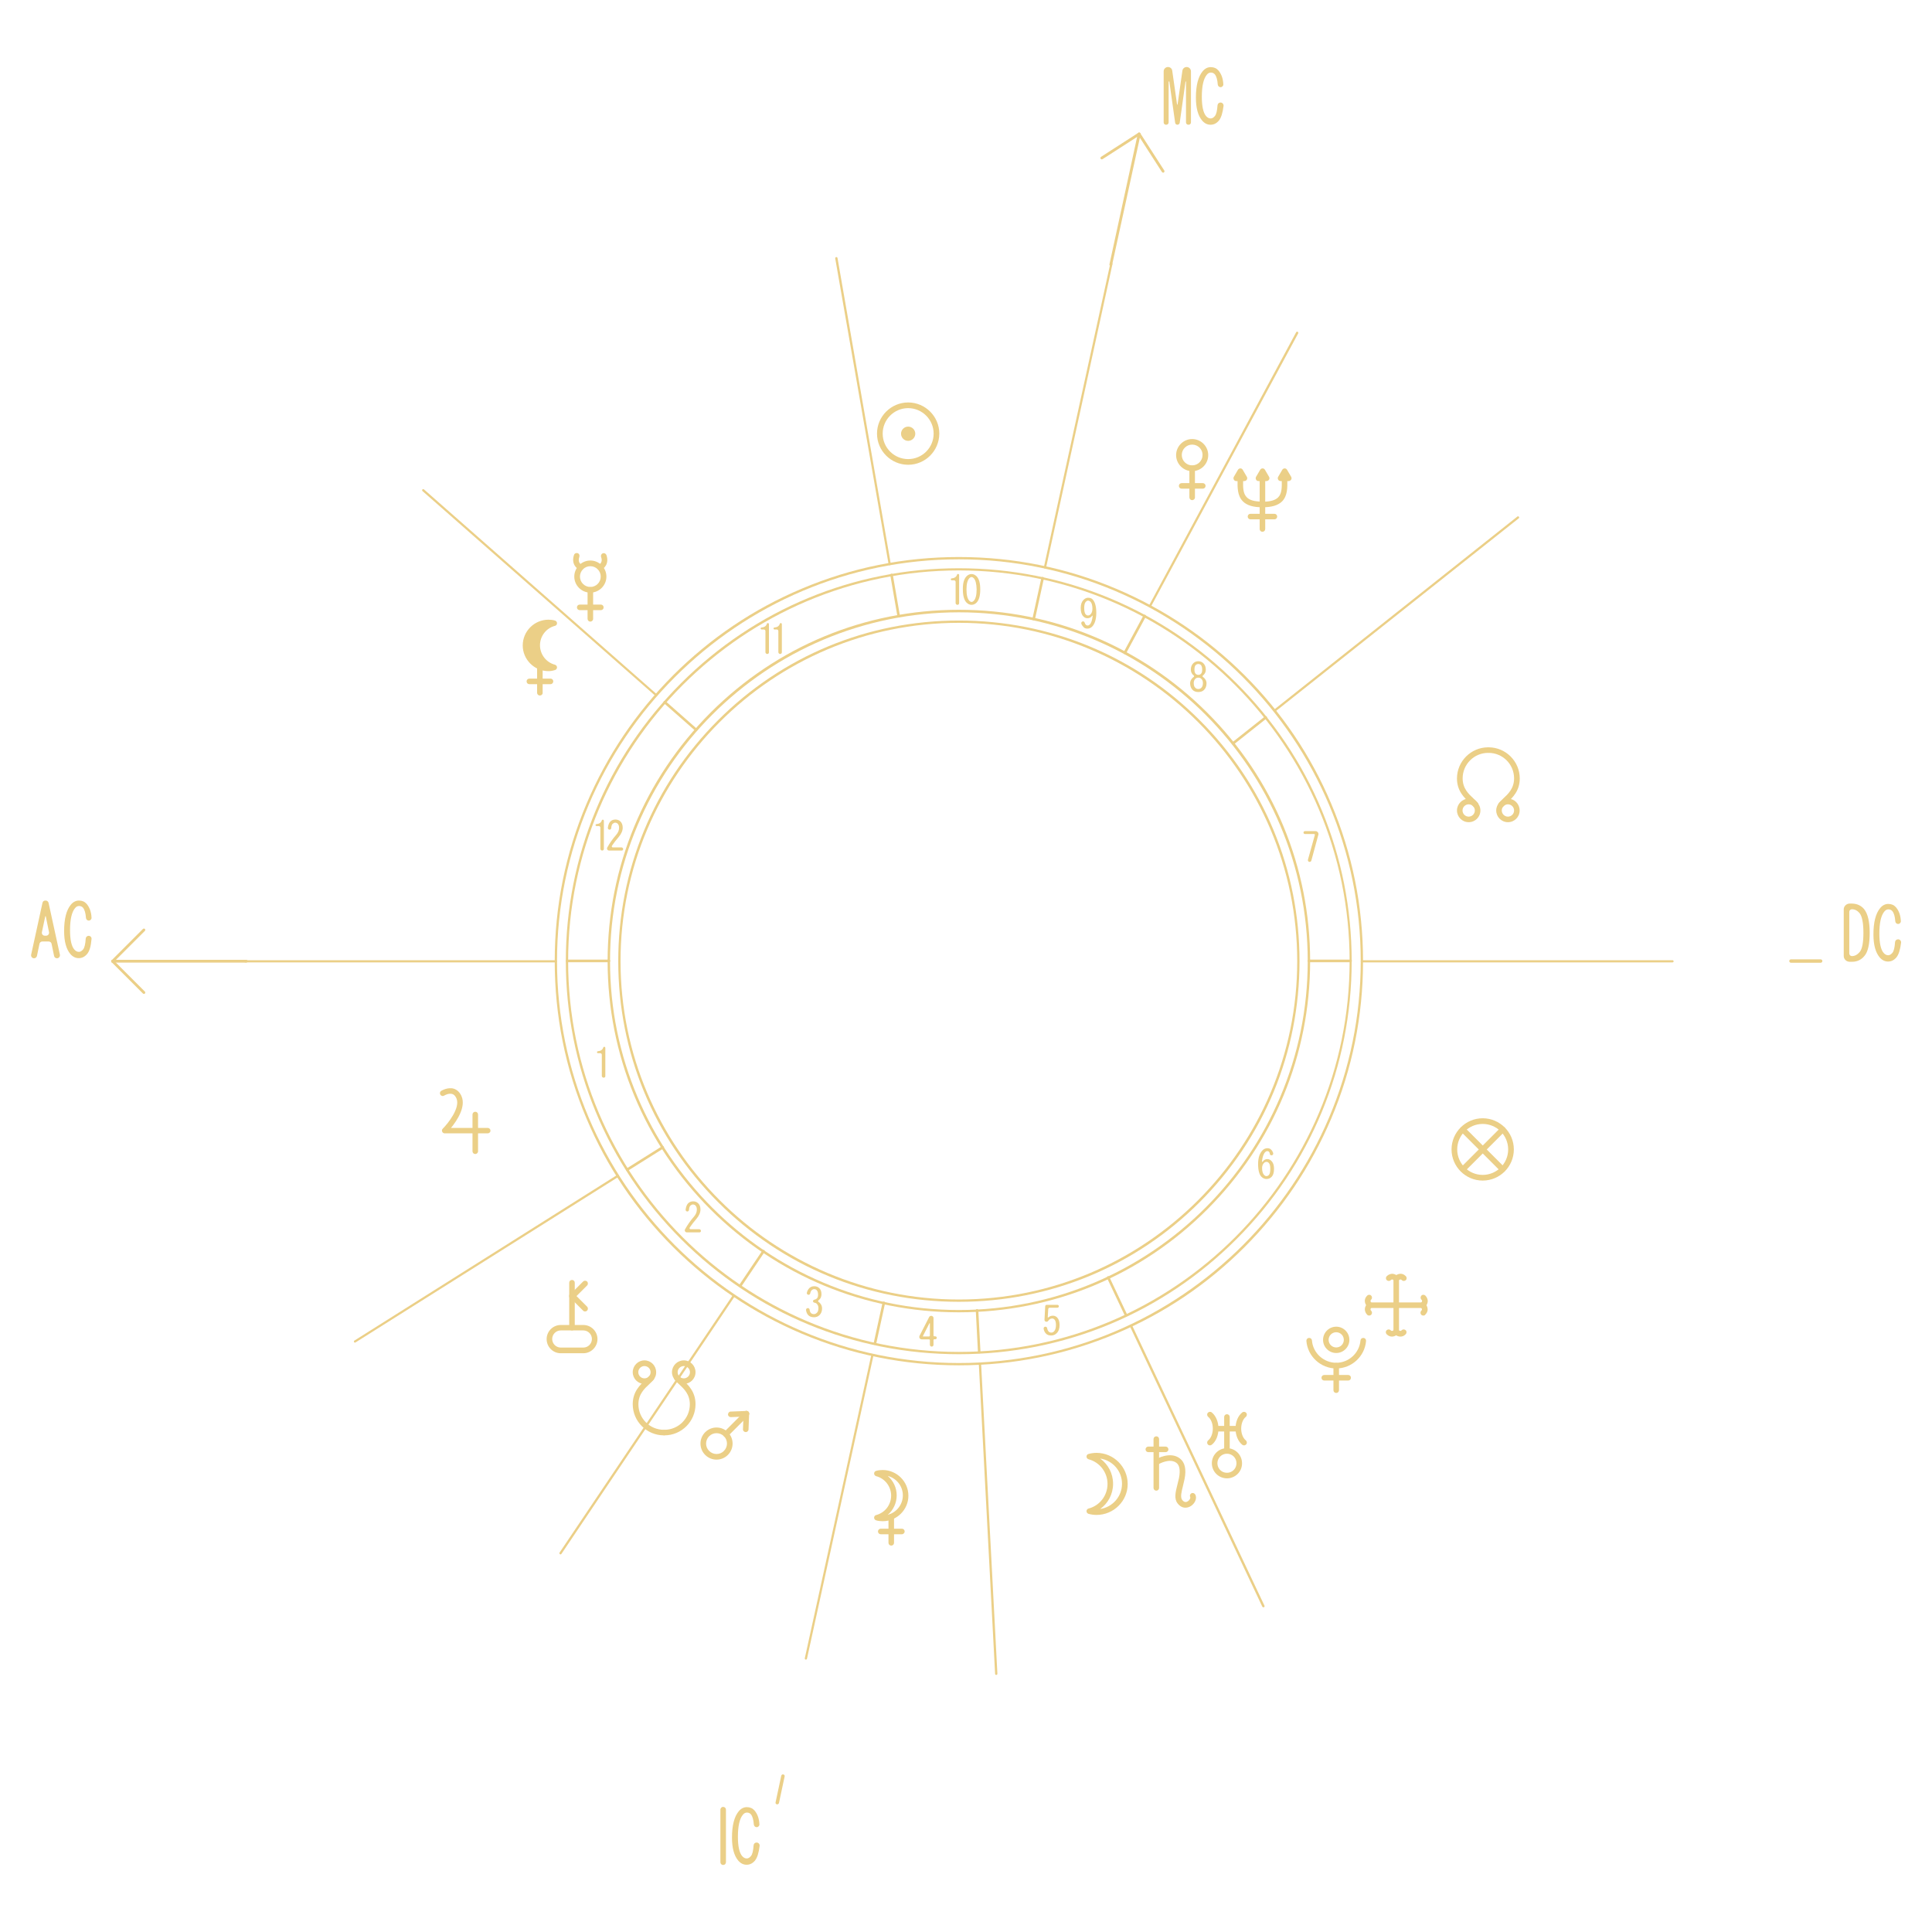 <?xml version="1.0" encoding="utf-8"?>
<!-- Generator: Adobe Illustrator 27.2.0, SVG Export Plug-In . SVG Version: 6.00 Build 0)  -->
<svg version="1.1" id="Ebene_1" xmlns="http://www.w3.org/2000/svg" xmlns:xlink="http://www.w3.org/1999/xlink" x="0px" y="0px"
	 viewBox="0 0 1600 1600" style="enable-background:new 0 0 1600 1600;" xml:space="preserve">
<style type="text/css">
	.st0{fill:#EBCF87;}
</style>
<g>
	<g>
		<path class="st0" d="M28.2,793.6L28.2,793.6c-1.6,0-2.7-1.4-2.4-3l9.4-43c0.2-1.1,1.2-1.8,2.3-1.8h0.4c1.1,0,2,0.8,2.3,1.8l9.4,43
			c0.3,1.5-0.8,3-2.4,3l0,0c-1.2,0-2.2-0.8-2.4-1.9l-2.1-10.1c-0.2-1.1-1.2-1.9-2.4-1.9h-5.2c-1.2,0-2.2,0.8-2.4,1.9l-2.1,10.1
			C30.3,792.8,29.3,793.6,28.2,793.6z M37.9,758.8h-0.4L34.7,772c-0.3,1.5,0.8,2.9,2.4,2.9h1.1c1.5,0,2.7-1.4,2.4-2.9L37.9,758.8z"
			/>
	</g>
	<g>
		<path class="st0" d="M72.1,790.1c-2,2.3-4.2,3.4-6.9,3.4c-2.6,0-4.9-1.1-6.9-3.4c-3.5-4.1-5.2-10.5-5.2-19.1
			c0-10.1,1.9-17.4,5.6-21.8c1.9-2.3,4.2-3.4,6.7-3.4c2.6,0,4.7,0.9,6.3,2.7c2.5,2.9,3.9,6.8,4.1,11.5c0.1,1.3-1,2.4-2.3,2.4l0,0
			c-1.2,0-2.2-1-2.3-2.2c-0.3-4-1.1-6.8-2.4-8.4c-0.8-1-2-1.5-3.3-1.5c-1.3,0-2.4,0.6-3.3,1.7c-2.8,3.3-4.2,9.4-4.2,18.4
			c0,7.8,1.2,13.2,3.5,15.9c1.1,1.3,2.4,2,3.8,2c1.3,0,2.4-0.7,3.5-2c1.2-1.4,1.9-4.4,2.2-9c0.1-1.3,1.1-2.3,2.4-2.3h0
			c1.4,0,2.6,1.2,2.4,2.7C75.3,783.7,74.1,787.8,72.1,790.1z"/>
	</g>
</g>
<g>
	<g>
		<path class="st0" d="M967.8,67.5v33.9c0,1.1-0.9,1.9-1.9,1.9h-0.3c-1.1,0-1.9-0.9-1.9-1.9V59.1c0-2,1.6-3.6,3.6-3.6h0
			c1.8,0,3.3,1.3,3.5,3.1l4,28h0.4l4-28c0.2-1.8,1.8-3.1,3.5-3.1l0,0c2,0,3.6,1.6,3.6,3.6v42.3c0,1.1-0.9,1.9-1.9,1.9h-0.3
			c-1.1,0-1.9-0.9-1.9-1.9V67.5h-0.4l-4.8,34.1c-0.1,0.9-0.9,1.7-1.9,1.7l0,0c-1,0-1.8-0.7-1.9-1.7l-4.8-34.1H967.8z"/>
	</g>
	<g>
		<path class="st0" d="M1009.4,99.9c-2,2.3-4.2,3.4-6.9,3.4c-2.6,0-4.9-1.1-6.9-3.4c-3.5-4.1-5.2-10.5-5.2-19.1
			c0-10.1,1.9-17.4,5.6-21.8c1.9-2.3,4.2-3.4,6.7-3.4c2.6,0,4.7,0.9,6.3,2.7c2.5,2.9,3.9,6.8,4.1,11.5c0.1,1.3-1,2.4-2.3,2.4l0,0
			c-1.2,0-2.2-1-2.3-2.2c-0.3-4-1.1-6.8-2.4-8.4c-0.8-1-2-1.5-3.3-1.5c-1.3,0-2.4,0.6-3.3,1.7c-2.8,3.3-4.2,9.4-4.2,18.4
			c0,7.8,1.2,13.2,3.5,15.9c1.1,1.3,2.4,2,3.8,2c1.3,0,2.4-0.7,3.5-2c1.2-1.4,1.9-4.4,2.2-8.9c0.1-1.3,1.1-2.3,2.5-2.3l0,0
			c1.4,0,2.6,1.2,2.5,2.7C1012.6,93.5,1011.3,97.6,1009.4,99.9z"/>
	</g>
</g>
<g>
	<path class="st0" d="M1543.7,752.8c3.1,3.8,4.7,10.4,4.7,19.8c0,9.2-1.4,15.6-4.3,19c-2.7,3.3-6.1,4.9-10.3,4.9h-1.9
		c-2.8,0-5-2.1-5-4.8v-38.6c0-2.6,2.2-4.8,5-4.8h1.9C1537.9,748.4,1541.2,749.9,1543.7,752.8z M1533.7,791.8c2.4,0,4.6-1.2,6.5-3.5
		c2-2.5,3-7.7,3-15.8c0-8.2-1.1-13.7-3.2-16.3c-1.8-2.1-3.9-3.2-6.3-3.2l0,0c-1.2,0-2.2,0.9-2.2,2.1v34.5
		C1531.5,790.9,1532.5,791.8,1533.7,791.8L1533.7,791.8z"/>
	<path class="st0" d="M1570.5,792.9c-2,2.3-4.2,3.4-6.9,3.4c-2.6,0-4.9-1.1-6.9-3.4c-3.5-4.1-5.2-10.5-5.2-19.1
		c0-10.1,1.9-17.4,5.6-21.8c1.9-2.3,4.2-3.4,6.7-3.4c2.6,0,4.7,0.9,6.3,2.7c2.5,2.9,3.9,6.8,4.1,11.5c0.1,1.3-1,2.4-2.3,2.4l0,0
		c-1.2,0-2.2-1-2.3-2.2c-0.3-4-1.1-6.8-2.4-8.4c-0.8-1-2-1.5-3.3-1.5c-1.3,0-2.4,0.6-3.3,1.7c-2.8,3.3-4.2,9.4-4.2,18.4
		c0,7.8,1.2,13.2,3.5,15.9c1.1,1.3,2.4,2,3.8,2c1.3,0,2.4-0.7,3.5-2c1.2-1.4,1.9-4.4,2.2-8.9c0.1-1.3,1.1-2.3,2.5-2.3l0,0
		c1.4,0,2.6,1.2,2.5,2.7C1573.7,786.5,1572.4,790.6,1570.5,792.9z"/>
</g>
<g>
	<path class="st0" d="M596.6,1498.7v43.5c0,1.3,1,2.3,2.3,2.3l0,0c1.3,0,2.3-1,2.3-2.3v-43.5c0-1.3-1-2.3-2.3-2.3l0,0
		C597.7,1496.3,596.6,1497.4,596.6,1498.7z"/>
	<path class="st0" d="M625.2,1540.9c-2,2.3-4.2,3.4-6.9,3.4c-2.6,0-4.9-1.1-6.9-3.4c-3.5-4.1-5.2-10.5-5.2-19.1
		c0-10.1,1.9-17.4,5.6-21.8c1.9-2.3,4.2-3.4,6.7-3.4c2.6,0,4.7,0.9,6.3,2.7c2.5,2.9,3.9,6.8,4.1,11.5c0.1,1.3-1,2.4-2.3,2.4l0,0
		c-1.2,0-2.2-1-2.3-2.2c-0.3-4-1.1-6.8-2.4-8.4c-0.8-1-2-1.5-3.3-1.5c-1.3,0-2.4,0.6-3.3,1.7c-2.8,3.3-4.2,9.4-4.2,18.4
		c0,7.8,1.2,13.2,3.5,15.9c1.1,1.3,2.4,2,3.8,2c1.3,0,2.4-0.7,3.5-2c1.2-1.4,1.9-4.4,2.2-8.9c0.1-1.3,1.1-2.3,2.5-2.3l0,0
		c1.4,0,2.6,1.2,2.5,2.7C628.4,1534.5,627.1,1538.6,625.2,1540.9z"/>
</g>
<g>
	<path class="st0" d="M1507.8,797.3h-24.6c-0.8,0-1.4-0.6-1.4-1.4c0-0.8,0.6-1.4,1.4-1.4h24.6c0.8,0,1.4,0.6,1.4,1.4
		C1509.2,796.7,1508.6,797.3,1507.8,797.3z"/>
</g>
<g>
	<path class="st0" d="M643.7,1494.3c-0.1,0-0.2,0-0.3,0c-0.8-0.2-1.3-0.9-1.1-1.7l4.7-22c0.2-0.8,0.9-1.3,1.7-1.1
		c0.8,0.2,1.3,0.9,1.1,1.7l-4.7,22C644.9,1493.8,644.3,1494.3,643.7,1494.3z"/>
</g>
<g>
	<g>
		<g>
			<line class="st0" x1="204" y1="796" x2="93.2" y2="796"/>
			<path class="st0" d="M204,797.2H93.2c-0.6,0-1.1-0.5-1.1-1.1c0-0.6,0.5-1.2,1.1-1.2H204c0.6,0,1.2,0.5,1.2,1.2
				C205.1,796.6,204.6,797.2,204,797.2z"/>
		</g>
		<g>
			<line class="st0" x1="93.2" y1="796" x2="119.2" y2="770"/>
			<path class="st0" d="M93.2,797.2c-0.3,0-0.6-0.1-0.8-0.3c-0.4-0.4-0.4-1.2,0-1.6l26-26c0.4-0.4,1.2-0.4,1.6,0
				c0.4,0.4,0.4,1.2,0,1.6l-26,26C93.8,797,93.5,797.2,93.2,797.2z"/>
		</g>
		<g>
			<line class="st0" x1="93.2" y1="796" x2="119.2" y2="822"/>
			<path class="st0" d="M119.2,823.1c-0.3,0-0.6-0.1-0.8-0.3l-26-26c-0.4-0.4-0.4-1.2,0-1.6c0.4-0.4,1.2-0.4,1.6,0l26,26
				c0.4,0.4,0.4,1.2,0,1.6C119.8,823,119.5,823.1,119.2,823.1z"/>
		</g>
	</g>
	<g>
		<g>
			<line class="st0" x1="919.9" y1="219.2" x2="943.4" y2="111"/>
			<path class="st0" d="M919.9,220.3c-0.1,0-0.2,0-0.2,0c-0.6-0.1-1-0.7-0.9-1.4l23.5-108.2c0.1-0.6,0.7-1,1.4-0.9
				c0.6,0.1,1,0.7,0.9,1.4L921,219.4C920.9,220,920.4,220.3,919.9,220.3z"/>
		</g>
		<g>
			<line class="st0" x1="943.4" y1="111" x2="963.3" y2="141.9"/>
			<path class="st0" d="M963.3,143c-0.4,0-0.7-0.2-1-0.5l-19.9-30.9c-0.3-0.5-0.2-1.2,0.3-1.6c0.5-0.3,1.2-0.2,1.6,0.3l19.9,30.9
				c0.3,0.5,0.2,1.2-0.3,1.6C963.7,143,963.5,143,963.3,143z"/>
		</g>
		<g>
			<line class="st0" x1="943.4" y1="111" x2="912.5" y2="130.9"/>
			<path class="st0" d="M912.5,132c-0.4,0-0.7-0.2-1-0.5c-0.3-0.5-0.2-1.2,0.3-1.6l30.9-19.9c0.5-0.3,1.2-0.2,1.6,0.3
				c0.3,0.5,0.2,1.2-0.3,1.6l-30.9,19.9C912.9,131.9,912.7,132,912.5,132z"/>
		</g>
	</g>
	<g>
		<g>
			<g>
				<path class="st0" d="M752.1,384.9c-14.2,0-25.8-11.6-25.8-25.8c0-14.2,11.6-25.8,25.8-25.8c14.2,0,25.8,11.6,25.8,25.8
					C777.8,373.4,766.3,384.9,752.1,384.9z M752.1,338c-11.7,0-21.1,9.5-21.1,21.1c0,11.7,9.5,21.1,21.1,21.1
					c11.7,0,21.1-9.5,21.1-21.1C773.2,347.5,763.7,338,752.1,338z"/>
			</g>
			<g>
				<path class="st0" d="M755.7,359.1c0,2-1.6,3.6-3.6,3.6s-3.6-1.6-3.6-3.6s1.6-3.6,3.6-3.6S755.7,357.1,755.7,359.1z"/>
				<path class="st0" d="M752.1,365.1c-3.3,0-5.9-2.7-5.9-5.9c0-3.3,2.7-5.9,5.9-5.9c3.3,0,5.9,2.7,5.9,5.9
					C758,362.4,755.3,365.1,752.1,365.1z M752.1,357.9c-0.7,0-1.3,0.6-1.3,1.3c0,0.7,0.6,1.3,1.3,1.3c0.7,0,1.3-0.6,1.3-1.3
					C753.3,358.4,752.8,357.9,752.1,357.9z"/>
			</g>
		</g>
		<g>
			<path class="st0" d="M908.1,1254.6c-2.2,0-4.4-0.3-6.6-0.9c-1-0.3-1.7-1.2-1.7-2.2s0.7-2,1.7-2.2c9.3-2.4,15.7-10.8,15.7-20.4
				c0-9.6-6.5-18-15.7-20.4c-1-0.3-1.7-1.2-1.7-2.2c0-1.1,0.7-2,1.7-2.2c2.2-0.6,4.4-0.9,6.6-0.9c14.2,0,25.8,11.6,25.8,25.8
				C933.9,1243.1,922.3,1254.6,908.1,1254.6z M911.1,1207.9c6.6,4.7,10.7,12.4,10.7,20.9c0,8.5-4.1,16.2-10.7,20.9
				c10.2-1.5,18.1-10.3,18.1-20.9S921.4,1209.4,911.1,1207.9z"/>
		</g>
		<g>
			<g>
				<path class="st0" d="M987.3,390.2c-7.3,0-13.3-6-13.3-13.3c0-7.3,6-13.3,13.3-13.3s13.3,6,13.3,13.3
					C1000.6,384.2,994.7,390.2,987.3,390.2z M987.3,368.2c-4.8,0-8.6,3.9-8.6,8.6c0,4.8,3.9,8.6,8.6,8.6c4.8,0,8.6-3.9,8.6-8.6
					C996,372.1,992.1,368.2,987.3,368.2z"/>
			</g>
			<g>
				<path class="st0" d="M987.3,414.2c-1.3,0-2.3-1-2.3-2.3v-24c0-1.3,1-2.3,2.3-2.3s2.3,1,2.3,2.3v24
					C989.7,413.1,988.6,414.2,987.3,414.2z"/>
			</g>
			<g>
				<path class="st0" d="M996.1,404.7h-17.5c-1.3,0-2.3-1-2.3-2.3c0-1.3,1-2.3,2.3-2.3h17.5c1.3,0,2.3,1,2.3,2.3
					C998.4,403.7,997.4,404.7,996.1,404.7z"/>
			</g>
		</g>
		<g>
			<g>
				<g>
					<path class="st0" d="M488.9,490.8c-7.3,0-13.3-6-13.3-13.3c0-7.3,6-13.3,13.3-13.3c7.3,0,13.3,6,13.3,13.3
						C502.2,484.8,496.2,490.8,488.9,490.8z M488.9,468.9c-4.8,0-8.6,3.9-8.6,8.6c0,4.8,3.9,8.6,8.6,8.6c4.8,0,8.6-3.9,8.6-8.6
						C497.5,472.7,493.6,468.9,488.9,468.9z"/>
				</g>
				<g>
					<path class="st0" d="M488.9,514.8c-1.3,0-2.3-1-2.3-2.3v-24c0-1.3,1-2.3,2.3-2.3c1.3,0,2.3,1,2.3,2.3v24
						C491.2,513.8,490.1,514.8,488.9,514.8z"/>
				</g>
				<g>
					<path class="st0" d="M497.6,505.3h-17.5c-1.3,0-2.3-1-2.3-2.3c0-1.3,1-2.3,2.3-2.3h17.5c1.3,0,2.3,1,2.3,2.3
						C499.9,504.3,498.9,505.3,497.6,505.3z"/>
				</g>
			</g>
			<g>
				<g>
					<path class="st0" d="M480.9,472.1c-0.3,0-0.6-0.1-0.9-0.2c-2.7-1.1-7.1-5.1-4.6-12.4c0.4-1.2,1.8-1.8,3-1.4
						c1.2,0.4,1.8,1.7,1.4,3c-1.7,4.9,1.5,6.4,1.9,6.5c1.2,0.5,1.8,1.8,1.3,3C482.6,471.5,481.8,472.1,480.9,472.1z"/>
				</g>
				<g>
					<path class="st0" d="M496.9,472.1c-0.9,0-1.8-0.5-2.2-1.4c-0.5-1.2,0.1-2.5,1.2-3c0.6-0.3,3.6-1.9,1.9-6.5
						c-0.4-1.2,0.2-2.5,1.4-3c1.2-0.4,2.5,0.2,3,1.4c2.5,7.3-1.9,11.3-4.6,12.4C497.5,472,497.2,472.1,496.9,472.1z"/>
				</g>
			</g>
		</g>
		<g>
			<g>
				<path class="st0" d="M593.4,1208.8c-3.4,0-6.8-1.3-9.4-3.9c-5.2-5.2-5.2-13.6,0-18.8c5.2-5.2,13.6-5.2,18.8,0
					c5.2,5.2,5.2,13.6,0,18.8C600.2,1207.5,596.8,1208.8,593.4,1208.8z M593.4,1186.9c-2.2,0-4.4,0.8-6.1,2.5
					c-3.4,3.4-3.4,8.9,0,12.2c3.4,3.4,8.9,3.4,12.2,0c3.4-3.4,3.4-8.9,0-12.2C597.8,1187.7,595.6,1186.9,593.4,1186.9z"/>
			</g>
			<g>
				<path class="st0" d="M601.1,1190.1c-0.6,0-1.2-0.2-1.6-0.7c-0.9-0.9-0.9-2.4,0-3.3l17-17c0.9-0.9,2.4-0.9,3.3,0
					c0.9,0.9,0.9,2.4,0,3.3l-17,17C602.3,1189.9,601.7,1190.1,601.1,1190.1z"/>
			</g>
			<g>
				<path class="st0" d="M605.2,1173.6c-1.2,0-2.3-1-2.3-2.2c0-1.3,1-2.4,2.2-2.4l12.9-0.5c1.3-0.1,2.4,1,2.4,2.2
					c0,1.3-1,2.4-2.2,2.4L605.2,1173.6C605.3,1173.6,605.2,1173.6,605.2,1173.6z"/>
			</g>
			<g>
				<path class="st0" d="M617.6,1186C617.6,1186,617.5,1186,617.6,1186c-1.4-0.1-2.4-1.1-2.3-2.4l0.5-12.9c0-1.3,1.1-2.3,2.4-2.2
					c1.3,0,2.3,1.1,2.2,2.4l-0.5,12.9C619.9,1185,618.8,1186,617.6,1186z"/>
			</g>
		</g>
		<g>
			<g>
				<path class="st0" d="M393.6,955.7c-1.3,0-2.3-1-2.3-2.3V923c0-1.3,1-2.3,2.3-2.3c1.3,0,2.3,1,2.3,2.3v30.3
					C396,954.6,394.9,955.7,393.6,955.7z"/>
			</g>
			<g>
				<path class="st0" d="M403.9,938.6h-35.6c-0.9,0-1.8-0.6-2.1-1.4c-0.4-0.9-0.2-1.9,0.5-2.5c4.3-4.3,14.7-17.3,11.3-25.1
					c-0.9-2-2-3.2-3.5-3.6c-3-0.9-6.5,1.2-6.6,1.3c-1.1,0.7-2.5,0.4-3.2-0.7c-0.7-1.1-0.4-2.5,0.7-3.2c0.2-0.1,5.4-3.3,10.4-1.8
					c2.8,0.9,5,3,6.4,6.2c3.9,8.9-3.9,20.4-8.7,26.3h30.4c1.3,0,2.3,1,2.3,2.3C406.2,937.6,405.1,938.6,403.9,938.6z"/>
			</g>
		</g>
		<g>
			<g>
				<path class="st0" d="M957.6,1234.5c-1.3,0-2.3-1-2.3-2.3v-40.4c0-1.3,1-2.3,2.3-2.3s2.3,1,2.3,2.3v40.4
					C959.9,1233.5,958.9,1234.5,957.6,1234.5z"/>
			</g>
			<g>
				<path class="st0" d="M965.3,1202.6h-14.3c-1.3,0-2.3-1-2.3-2.3c0-1.3,1-2.3,2.3-2.3h14.3c1.3,0,2.3,1,2.3,2.3
					C967.7,1201.5,966.6,1202.6,965.3,1202.6z"/>
			</g>
			<g>
				<path class="st0" d="M981.7,1248.6c-2.2,0-4.5-1-6.5-3.6c-3.1-4-1.6-9.6-0.1-15.6c0.4-1.8,0.9-3.6,1.3-5.4
					c1.2-6.3,0.5-10.5-2.1-12.5c-5.6-4.3-14.7,1-14.8,1.1c-1.1,0.7-2.5,0.3-3.2-0.8c-0.7-1.1-0.3-2.5,0.8-3.2c0.5-0.3,11.9-7,20-0.8
					c4.2,3.2,5.5,9,3.9,17.1c-0.4,1.9-0.9,3.8-1.3,5.6c-1.2,4.8-2.4,9.4-0.7,11.6c1.4,1.9,3,2.3,4.7,1.2c1.7-1.1,2.3-2.9,2-3.4
					c-0.6-1.1-0.2-2.5,0.9-3.2c1.1-0.6,2.5-0.2,3.2,0.9c1.9,3.3-0.4,7.6-3.5,9.6C984.9,1248.1,983.3,1248.6,981.7,1248.6z"/>
			</g>
		</g>
		<g>
			<g>
				<path class="st0" d="M1016.1,1224.3c-6.9,0-12.5-5.6-12.5-12.5c0-6.9,5.6-12.5,12.5-12.5c6.9,0,12.5,5.6,12.5,12.5
					C1028.7,1218.7,1023,1224.3,1016.1,1224.3z M1016.1,1203.9c-4.4,0-7.9,3.5-7.9,7.9c0,4.4,3.5,7.9,7.9,7.9c4.4,0,7.9-3.5,7.9-7.9
					C1024,1207.4,1020.5,1203.9,1016.1,1203.9z"/>
			</g>
			<g>
				<path class="st0" d="M1016.1,1203.9c-1.3,0-2.3-1-2.3-2.3v-28.1c0-1.3,1-2.3,2.3-2.3c1.3,0,2.3,1,2.3,2.3v28.1
					C1018.4,1202.8,1017.4,1203.9,1016.1,1203.9z"/>
			</g>
			<g>
				<path class="st0" d="M1024.7,1185.5h-17.2c-1.3,0-2.3-1-2.3-2.3s1-2.3,2.3-2.3h17.2c1.3,0,2.3,1,2.3,2.3
					S1026,1185.5,1024.7,1185.5z"/>
			</g>
			<g>
				<g>
					<path class="st0" d="M1030.2,1197c-0.5,0-1-0.2-1.4-0.5c-3.4-2.7-5.6-7.8-5.6-13.4s2.1-10.7,5.6-13.4c1-0.8,2.5-0.6,3.3,0.4
						c0.8,1,0.6,2.5-0.4,3.3c-2.3,1.8-3.8,5.6-3.8,9.7c0,4.1,1.5,7.9,3.8,9.7c1,0.8,1.2,2.3,0.4,3.3
						C1031.5,1196.7,1030.9,1197,1030.2,1197z"/>
				</g>
				<g>
					<path class="st0" d="M1002,1197c-0.7,0-1.4-0.3-1.8-0.9c-0.8-1-0.6-2.5,0.4-3.3c2.3-1.8,3.8-5.6,3.8-9.7c0-4.1-1.5-7.9-3.8-9.7
						c-1-0.8-1.2-2.3-0.4-3.3c0.8-1,2.3-1.2,3.3-0.4c3.4,2.7,5.6,7.8,5.6,13.4s-2.1,10.7-5.6,13.4
						C1003,1196.8,1002.5,1197,1002,1197z"/>
				</g>
			</g>
		</g>
		<g>
			<g>
				<path class="st0" d="M1045.5,440.4c-1.3,0-2.3-1-2.3-2.3v-43.4c0-1.3,1-2.3,2.3-2.3s2.3,1,2.3,2.3v43.4
					C1047.8,439.4,1046.8,440.4,1045.5,440.4z"/>
			</g>
			<g>
				<path class="st0" d="M1055.4,430.1h-19.8c-1.3,0-2.3-1-2.3-2.3s1-2.3,2.3-2.3h19.8c1.3,0,2.3,1,2.3,2.3
					S1056.7,430.1,1055.4,430.1z"/>
			</g>
			<g>
				<g>
					<g>
						<path class="st0" d="M1045.4,420.1c-7.6,0-12.9-1.6-16.2-5c-4.5-4.6-4.4-11.5-4.3-17.6c0-1,0-1.9,0-2.9c0-1.3,1-2.3,2.3-2.3
							c1.3,0,2.3,1,2.3,2.3c0,1,0,2,0,3c-0.1,5.7-0.2,11,3,14.2c2.4,2.5,6.6,3.6,12.9,3.6c1.3,0,2.3,1,2.3,2.3
							C1047.7,419.1,1046.7,420.1,1045.4,420.1z"/>
					</g>
					<g>
						<path class="st0" d="M1030.5,398.4h-6.7c-0.8,0-1.6-0.4-2-1.2c-0.4-0.7-0.4-1.6,0-2.3l3.4-5.8c0.4-0.7,1.2-1.2,2-1.2l0,0
							c0.8,0,1.6,0.4,2,1.2l3.4,5.8c0.4,0.7,0.4,1.6,0,2.3C1032.1,397.9,1031.4,398.4,1030.5,398.4z"/>
					</g>
				</g>
				<g>
					<g>
						<path class="st0" d="M1045.6,420.1c-1.3,0-2.3-1-2.3-2.3c0-1.3,1-2.3,2.3-2.3c6.3,0,10.5-1.2,12.9-3.6c3.2-3.2,3.1-8.6,3-14.2
							c0-1,0-2,0-3c0-1.3,1-2.3,2.3-2.3c1.3,0,2.3,1,2.3,2.3c0,0.9,0,1.9,0,2.9c0.1,6.1,0.2,13-4.3,17.6
							C1058.5,418.5,1053.2,420.1,1045.6,420.1z"/>
					</g>
					<g>
						<path class="st0" d="M1067.2,398.4h-6.7c-0.8,0-1.6-0.4-2-1.2c-0.4-0.7-0.4-1.6,0-2.3l3.4-5.8c0.4-0.7,1.2-1.2,2-1.2
							c0.8,0,1.6,0.4,2,1.2l3.4,5.8c0.4,0.7,0.4,1.6,0,2.3C1068.8,397.9,1068,398.4,1067.2,398.4z"/>
					</g>
				</g>
			</g>
			<g>
				<path class="st0" d="M1048.9,398.4h-6.7c-0.8,0-1.6-0.4-2-1.2c-0.4-0.7-0.4-1.6,0-2.3l3.4-5.8c0.4-0.7,1.2-1.2,2-1.2
					c0.8,0,1.6,0.4,2,1.2l3.4,5.8c0.4,0.7,0.4,1.6,0,2.3C1050.5,397.9,1049.7,398.4,1048.9,398.4z"/>
			</g>
		</g>
		<g>
			<g>
				<path class="st0" d="M1106.6,1153.6c-1.3,0-2.3-1-2.3-2.3V1131c0-1.3,1-2.3,2.3-2.3c1.3,0,2.3,1,2.3,2.3v20.3
					C1108.9,1152.6,1107.9,1153.6,1106.6,1153.6z"/>
			</g>
			<g>
				<path class="st0" d="M1116.5,1143.3h-19.8c-1.3,0-2.3-1-2.3-2.3s1-2.3,2.3-2.3h19.8c1.3,0,2.3,1,2.3,2.3
					S1117.8,1143.3,1116.5,1143.3z"/>
			</g>
			<g>
				<path class="st0" d="M1106.6,1133.3c-12.8,0-23.7-10-24.7-22.8c-0.1-1.3,0.8-2.4,2.1-2.5c1.3-0.1,2.4,0.8,2.5,2.1
					c0.8,10.4,9.7,18.5,20.1,18.5c10.4,0,19.2-8.1,20.1-18.5c0.1-1.3,1.2-2.2,2.5-2.1c1.3,0.1,2.2,1.2,2.1,2.5
					C1130.3,1123.3,1119.4,1133.3,1106.6,1133.3z"/>
			</g>
			<g>
				<path class="st0" d="M1106.6,1120.5c-6,0-10.9-4.9-10.9-10.9c0-6,4.9-10.9,10.9-10.9c6,0,10.9,4.9,10.9,10.9
					C1117.5,1115.6,1112.6,1120.5,1106.6,1120.5z M1106.6,1103.3c-3.5,0-6.3,2.8-6.3,6.3c0,3.5,2.8,6.3,6.3,6.3
					c3.5,0,6.3-2.8,6.3-6.3C1112.9,1106.1,1110,1103.3,1106.6,1103.3z"/>
			</g>
		</g>
		<g>
			<g>
				<path class="st0" d="M483.1,1120.7h-18.7c-6.5,0-11.7-5.3-11.7-11.7c0-6.5,5.3-11.7,11.7-11.7h18.7c6.5,0,11.7,5.3,11.7,11.7
					C494.8,1115.4,489.5,1120.7,483.1,1120.7z M464.4,1101.8c-3.9,0-7.1,3.2-7.1,7.1c0,3.9,3.2,7.1,7.1,7.1h18.7
					c3.9,0,7.1-3.2,7.1-7.1c0-3.9-3.2-7.1-7.1-7.1H464.4z"/>
			</g>
			<g>
				<path class="st0" d="M473.7,1101.8c-1.3,0-2.3-1-2.3-2.3v-37.2c0-1.3,1-2.3,2.3-2.3c1.3,0,2.3,1,2.3,2.3v37.2
					C476,1100.8,475,1101.8,473.7,1101.8z"/>
			</g>
			<g>
				<path class="st0" d="M473.7,1076.1c-0.6,0-1.2-0.2-1.6-0.7c-0.9-0.9-0.9-2.4,0-3.3l10.8-10.8c0.9-0.9,2.4-0.9,3.3,0
					c0.9,0.9,0.9,2.4,0,3.3l-10.8,10.8C474.9,1075.9,474.3,1076.1,473.7,1076.1z"/>
			</g>
			<g>
				<path class="st0" d="M484.5,1086.1c-0.6,0-1.2-0.2-1.6-0.7l-10.8-10.8c-0.9-0.9-0.9-2.4,0-3.3c0.9-0.9,2.4-0.9,3.3,0l10.8,10.8
					c0.9,0.9,0.9,2.4,0,3.3C485.7,1085.9,485.1,1086.1,484.5,1086.1z"/>
			</g>
		</g>
		<g>
			<g>
				<path class="st0" d="M454.2,553.5c1.7,0,3.3-0.2,4.8-0.6c-8.1-2.1-14.1-9.5-14.1-18.3c0-8.8,6-16.2,14.1-18.3
					c-1.5-0.4-3.2-0.6-4.8-0.6c-10.5,0-19,8.5-19,19C435.2,545,443.7,553.5,454.2,553.5z"/>
				<path class="st0" d="M454.2,555.8c-11.7,0-21.3-9.6-21.3-21.3c0-11.7,9.6-21.3,21.3-21.3c1.8,0,3.6,0.2,5.4,0.7
					c1,0.3,1.7,1.2,1.7,2.2c0,1.1-0.7,2-1.7,2.2c-7.3,1.9-12.4,8.5-12.4,16.1c0,7.5,5.1,14.2,12.4,16.1c1,0.3,1.7,1.2,1.7,2.2
					s-0.7,2-1.7,2.2C457.8,555.5,456,555.8,454.2,555.8z M450,518.4c-7.2,1.9-12.4,8.4-12.4,16.1s5.3,14.3,12.4,16.1
					c-4.6-3.9-7.4-9.8-7.4-16.1S445.4,522.3,450,518.4z"/>
			</g>
			<g>
				<g>
					<path class="st0" d="M447.1,576c-1.3,0-2.3-1-2.3-2.3v-24c0-1.3,1-2.3,2.3-2.3c1.3,0,2.3,1,2.3,2.3v24
						C449.5,575,448.4,576,447.1,576z"/>
				</g>
				<g>
					<path class="st0" d="M455.9,566.6h-17.5c-1.3,0-2.3-1-2.3-2.3c0-1.3,1-2.3,2.3-2.3h17.5c1.3,0,2.3,1,2.3,2.3
						C458.2,565.5,457.2,566.6,455.9,566.6z"/>
				</g>
			</g>
		</g>
		<g>
			<g>
				<path class="st0" d="M731,1259.8c-1.8,0-3.6-0.2-5.4-0.7c-1-0.3-1.7-1.2-1.7-2.2c0-1.1,0.7-2,1.7-2.2
					c7.3-1.9,12.4-8.5,12.4-16.1c0-7.5-5.1-14.2-12.4-16.1c-1-0.3-1.7-1.2-1.7-2.2s0.7-2,1.7-2.2c1.8-0.5,3.7-0.7,5.4-0.7
					c11.7,0,21.3,9.6,21.3,21.3C752.3,1250.2,742.8,1259.8,731,1259.8z M735.2,1222.3c4.6,4,7.4,9.8,7.4,16.1
					c0,6.3-2.8,12.2-7.4,16.1c7.2-1.9,12.5-8.4,12.5-16.1C747.7,1230.7,742.4,1224.2,735.2,1222.3z"/>
			</g>
			<g>
				<g>
					<path class="st0" d="M738.1,1280c-1.3,0-2.3-1-2.3-2.3v-21.6c0-1.3,1-2.3,2.3-2.3c1.3,0,2.3,1,2.3,2.3v21.6
						C740.4,1279,739.4,1280,738.1,1280z"/>
				</g>
				<g>
					<path class="st0" d="M746.9,1270.6h-17.5c-1.3,0-2.3-1-2.3-2.3c0-1.3,1-2.3,2.3-2.3h17.5c1.3,0,2.3,1,2.3,2.3
						C749.2,1269.5,748.1,1270.6,746.9,1270.6z"/>
				</g>
			</g>
		</g>
		<g>
			<g>
				<g>
					<path class="st0" d="M1222,668.8c-0.7,0-1.4-0.3-1.8-0.9c-0.8-0.9-1.9-2-3.1-3.1c-4.4-4.1-10.5-9.7-10.5-20.1
						c0-14.2,11.6-25.8,25.8-25.8c1.3,0,2.3,1,2.3,2.3c0,1.3-1,2.3-2.3,2.3c-11.7,0-21.1,9.5-21.1,21.1c0,8.4,5,13,9,16.7
						c1.4,1.3,2.7,2.4,3.6,3.7c0.8,1,0.6,2.5-0.4,3.3C1223,668.6,1222.5,668.8,1222,668.8z"/>
				</g>
				<g>
					<path class="st0" d="M1216.3,680.9c-5.4,0-9.7-4.4-9.7-9.7s4.4-9.8,9.7-9.8s9.7,4.4,9.7,9.8S1221.7,680.9,1216.3,680.9z
						 M1216.3,666.1c-2.8,0-5.1,2.3-5.1,5.1c0,2.8,2.3,5.1,5.1,5.1c2.8,0,5.1-2.3,5.1-5.1C1221.4,668.4,1219.1,666.1,1216.3,666.1z"
						/>
				</g>
			</g>
			<g>
				<g>
					<path class="st0" d="M1243.1,668.8c-0.5,0-1-0.2-1.4-0.5c-1-0.8-1.2-2.3-0.4-3.3c1-1.2,2.3-2.4,3.6-3.7c4-3.7,9-8.3,9-16.7
						c0-11.7-9.5-21.1-21.1-21.1c-1.3,0-2.3-1-2.3-2.3c0-1.3,1-2.3,2.3-2.3c14.2,0,25.8,11.6,25.8,25.8c0,10.4-6.1,16-10.5,20.1
						c-1.3,1.2-2.4,2.2-3.1,3.1C1244.4,668.5,1243.8,668.8,1243.1,668.8z"/>
				</g>
				<g>
					<path class="st0" d="M1248.8,680.9c-5.4,0-9.7-4.4-9.7-9.7s4.4-9.8,9.7-9.8c5.4,0,9.7,4.4,9.7,9.8S1254.2,680.9,1248.8,680.9z
						 M1248.8,666.1c-2.8,0-5.1,2.3-5.1,5.1c0,2.8,2.3,5.1,5.1,5.1c2.8,0,5.1-2.3,5.1-5.1C1253.9,668.4,1251.6,666.1,1248.8,666.1z"
						/>
				</g>
			</g>
		</g>
		<g>
			<g>
				<g>
					<path class="st0" d="M550.2,1188.7c-1.3,0-2.3-1-2.3-2.3s1-2.3,2.3-2.3c11.7,0,21.1-9.5,21.1-21.1c0-8.4-5-13-9-16.7
						c-1.4-1.3-2.7-2.4-3.6-3.7c-0.8-1-0.6-2.5,0.4-3.3c1-0.8,2.5-0.6,3.3,0.4c0.8,0.9,1.9,2,3.1,3.1c4.4,4.1,10.5,9.7,10.5,20.1
						C576,1177.1,564.5,1188.7,550.2,1188.7z"/>
				</g>
				<g>
					<path class="st0" d="M566.3,1146.1c-5.4,0-9.8-4.4-9.8-9.7c0-5.4,4.4-9.8,9.8-9.8c5.4,0,9.7,4.4,9.7,9.8
						C576,1141.8,571.6,1146.1,566.3,1146.1z M566.3,1131.3c-2.8,0-5.1,2.3-5.1,5.1c0,2.8,2.3,5.1,5.1,5.1c2.8,0,5.1-2.3,5.1-5.1
						C571.4,1133.6,569.1,1131.3,566.3,1131.3z"/>
				</g>
			</g>
			<g>
				<g>
					<path class="st0" d="M549.8,1188.7c-14.2,0-25.8-11.6-25.8-25.8c0-10.4,6.1-16,10.5-20.1c1.3-1.2,2.4-2.2,3.1-3.1
						c0.8-1,2.3-1.2,3.3-0.4c1,0.8,1.2,2.3,0.4,3.3c-1,1.2-2.3,2.4-3.6,3.7c-4,3.7-9,8.3-9,16.7c0,11.7,9.5,21.1,21.1,21.1
						c1.3,0,2.3,1,2.3,2.3S551,1188.7,549.8,1188.7z"/>
				</g>
				<g>
					<path class="st0" d="M533.7,1146.1c-5.4,0-9.7-4.4-9.7-9.7c0-5.4,4.4-9.8,9.7-9.8c5.4,0,9.7,4.4,9.7,9.8
						C543.5,1141.8,539.1,1146.1,533.7,1146.1z M533.7,1131.3c-2.8,0-5.1,2.3-5.1,5.1c0,2.8,2.3,5.1,5.1,5.1c2.8,0,5.1-2.3,5.1-5.1
						C538.8,1133.6,536.5,1131.3,533.7,1131.3z"/>
				</g>
			</g>
		</g>
		<g>
			<g>
				<path class="st0" d="M1227.9,977.7c-14.2,0-25.8-11.6-25.8-25.8c0-14.2,11.6-25.8,25.8-25.8s25.8,11.6,25.8,25.8
					C1253.7,966.2,1242.1,977.7,1227.9,977.7z M1227.9,930.8c-11.7,0-21.1,9.5-21.1,21.1c0,11.7,9.5,21.1,21.1,21.1
					c11.7,0,21.1-9.5,21.1-21.1C1249,940.3,1239.6,930.8,1227.9,930.8z"/>
			</g>
			<g>
				<path class="st0" d="M1244.3,970.7c-0.6,0-1.2-0.2-1.6-0.7l-32.9-32.9c-0.9-0.9-0.9-2.4,0-3.3c0.9-0.9,2.4-0.9,3.3,0l32.9,32.9
					c0.9,0.9,0.9,2.4,0,3.3C1245.5,970.5,1244.9,970.7,1244.3,970.7z"/>
			</g>
			<g>
				<path class="st0" d="M1211.5,970.7c-0.6,0-1.2-0.2-1.6-0.7c-0.9-0.9-0.9-2.4,0-3.3l32.9-32.9c0.9-0.9,2.4-0.9,3.3,0
					c0.9,0.9,0.9,2.4,0,3.3l-32.9,32.9C1212.7,970.5,1212.1,970.7,1211.5,970.7z"/>
			</g>
		</g>
		<g>
			<g>
				<path class="st0" d="M1178.3,1083.2h-43.9c-1.3,0-2.3-1-2.3-2.3c0-1.3,1-2.3,2.3-2.3h43.9c1.3,0,2.3,1,2.3,2.3
					C1180.6,1082.2,1179.6,1083.2,1178.3,1083.2z"/>
			</g>
			<g>
				<path class="st0" d="M1156.3,1105.2c-1.3,0-2.3-1-2.3-2.3V1059c0-1.3,1-2.3,2.3-2.3c1.3,0,2.3,1,2.3,2.3v43.9
					C1158.6,1104.2,1157.6,1105.2,1156.3,1105.2z"/>
			</g>
			<g>
				<g>
					<path class="st0" d="M1156.3,1061.3c-0.5,0-1.1-0.2-1.5-0.6c-1-0.8-1.1-2.3-0.2-3.3c0.2-0.2,2.2-2.4,5-2.5
						c1.2-0.1,2.9,0.2,4.6,1.9c0.9,0.9,1,2.4,0.1,3.3c-0.9,0.9-2.4,1-3.3,0.1c-0.6-0.6-1-0.6-1.2-0.6c-0.8,0-1.6,0.8-1.7,0.9
						C1157.6,1061,1156.9,1061.3,1156.3,1061.3z"/>
				</g>
				<g>
					<path class="st0" d="M1156.3,1061.3c-0.6,0-1.3-0.3-1.7-0.8c-0.2-0.2-1-0.9-1.7-0.9c-0.1,0-0.6,0-1.2,0.6
						c-0.9,0.9-2.4,0.8-3.3-0.1c-0.9-0.9-0.8-2.4,0.1-3.3c1.7-1.6,3.5-1.9,4.6-1.9c2.8,0.1,4.8,2.2,5,2.5c0.8,1,0.8,2.4-0.2,3.3
						C1157.4,1061.1,1156.9,1061.3,1156.3,1061.3z"/>
				</g>
			</g>
			<g>
				<g>
					<path class="st0" d="M1178.7,1089.5c-0.6,0-1.1-0.2-1.6-0.6c-0.9-0.9-1-2.4-0.1-3.3c0.6-0.6,0.6-1.1,0.6-1.2
						c0-0.7-0.7-1.5-0.9-1.8c-0.9-0.9-1-2.3-0.2-3.3c0.9-0.9,2.3-1,3.3-0.2c0.2,0.2,2.4,2.2,2.5,5c0.1,1.2-0.2,2.9-1.9,4.6
						C1180,1089.3,1179.4,1089.5,1178.7,1089.5z"/>
				</g>
				<g>
					<path class="st0" d="M1178.3,1083.2c-0.6,0-1.3-0.3-1.7-0.8c-0.8-1-0.8-2.4,0.2-3.3c0.2-0.2,0.9-1,0.9-1.7c0-0.1,0-0.6-0.6-1.2
						c-0.9-0.9-0.8-2.4,0.1-3.3c0.9-0.9,2.4-0.8,3.3,0.1c1.6,1.7,1.9,3.5,1.9,4.6c-0.1,2.8-2.2,4.8-2.5,5
						C1179.4,1083.1,1178.8,1083.2,1178.3,1083.2z"/>
				</g>
			</g>
			<g>
				<g>
					<path class="st0" d="M1152.8,1106.9c-1.2,0-2.8-0.3-4.4-1.9c-0.9-0.9-1-2.4-0.1-3.3c0.9-0.9,2.4-1,3.3-0.1
						c0.6,0.6,1,0.6,1.2,0.6c0.8,0,1.6-0.8,1.7-0.9c0.8-1,2.3-1.1,3.3-0.2c1,0.8,1.1,2.3,0.2,3.3c-0.2,0.2-2.2,2.4-5,2.5
						C1153,1106.9,1152.9,1106.9,1152.8,1106.9z"/>
				</g>
				<g>
					<path class="st0" d="M1159.8,1106.9c-0.1,0-0.2,0-0.3,0c-2.8-0.1-4.8-2.2-5-2.5c-0.8-1-0.8-2.4,0.2-3.3c1-0.8,2.4-0.8,3.3,0.2
						c0.2,0.2,1,0.9,1.7,0.9c0.1,0,0.6,0,1.2-0.6c0.9-0.9,2.4-0.8,3.3,0.1c0.9,0.9,0.8,2.4-0.1,3.3
						C1162.6,1106.6,1161,1106.9,1159.8,1106.9z"/>
				</g>
			</g>
			<g>
				<g>
					<path class="st0" d="M1134.3,1083.2c-0.5,0-1.1-0.2-1.5-0.6c-0.2-0.2-2.4-2.2-2.5-5c-0.1-1.2,0.2-2.9,1.9-4.6
						c0.9-0.9,2.4-1,3.3-0.1c0.9,0.9,1,2.4,0.1,3.3c-0.6,0.6-0.6,1.1-0.6,1.2c0,0.7,0.7,1.5,0.9,1.7c0.9,0.9,1,2.3,0.2,3.3
						C1135.6,1083,1135,1083.2,1134.3,1083.2z"/>
				</g>
				<g>
					<path class="st0" d="M1133.9,1089.5c-0.6,0-1.2-0.2-1.7-0.7c-1.6-1.7-1.9-3.5-1.9-4.6c0.1-2.8,2.2-4.8,2.5-5
						c1-0.9,2.4-0.8,3.3,0.2c0.8,1,0.8,2.4-0.2,3.3c-0.2,0.2-0.9,1-0.9,1.7c0,0.1,0,0.6,0.6,1.2c0.9,0.9,0.8,2.4-0.1,3.3
						C1135,1089.3,1134.4,1089.5,1133.9,1089.5z"/>
				</g>
			</g>
		</g>
		<g>
			<path class="st0" d="M1046.3,1331.1c-0.4,0-0.7-0.2-0.9-0.5l-109.7-232.3c-0.2-0.5,0-1,0.5-1.3c0.5-0.2,1,0,1.3,0.5l109.7,232.3
				c0.2,0.5,0,1-0.5,1.3C1046.6,1331.1,1046.4,1331.1,1046.3,1331.1z"/>
		</g>
		<g>
			<path class="st0" d="M460.3,797H203c-0.5,0-0.9-0.4-0.9-0.9c0-0.5,0.4-0.9,0.9-0.9h257.3c0.5,0,0.9,0.4,0.9,0.9
				C461.3,796.5,460.9,797,460.3,797z"/>
		</g>
		<g>
			<path class="st0" d="M1385.1,797h-257.3c-0.5,0-0.9-0.4-0.9-0.9c0-0.5,0.4-0.9,0.9-0.9h257.3c0.5,0,0.9,0.4,0.9,0.9
				C1386.1,796.5,1385.7,797,1385.1,797z"/>
		</g>
		<g>
			<path class="st0" d="M1055.5,589.5c-0.3,0-0.6-0.1-0.7-0.4c-0.3-0.4-0.3-1,0.2-1.3l201.6-160c0.4-0.3,1-0.3,1.3,0.2
				c0.3,0.4,0.3,1-0.2,1.3l-201.6,160C1055.9,589.4,1055.7,589.5,1055.5,589.5z"/>
		</g>
		<g>
			<path class="st0" d="M952.3,503c-0.2,0-0.3,0-0.4-0.1c-0.5-0.2-0.6-0.8-0.4-1.3l121.9-226.4c0.2-0.5,0.8-0.6,1.3-0.4
				c0.5,0.2,0.6,0.8,0.4,1.3L953.1,502.5C953,502.9,952.6,503,952.3,503z"/>
		</g>
		<g>
			<path class="st0" d="M865.4,470.8c-0.1,0-0.1,0-0.2,0c-0.5-0.1-0.8-0.6-0.7-1.1l55-251.4c0.1-0.5,0.6-0.8,1.1-0.7
				c0.5,0.1,0.8,0.6,0.7,1.1l-55,251.4C866.2,470.5,865.8,470.8,865.4,470.8z"/>
		</g>
		<g>
			<path class="st0" d="M736.8,468.1c-0.5,0-0.9-0.3-0.9-0.8L691.7,214c-0.1-0.5,0.3-1,0.8-1.1c0.5-0.1,1,0.3,1.1,0.8L737.7,467
				c0.1,0.5-0.3,1-0.8,1.1C736.9,468.1,736.8,468.1,736.8,468.1z"/>
		</g>
		<g>
			<path class="st0" d="M294,1111.9c-0.3,0-0.6-0.2-0.8-0.4c-0.3-0.4-0.1-1,0.3-1.3L511.2,973c0.4-0.3,1-0.1,1.3,0.3
				c0.3,0.4,0.1,1-0.3,1.3l-217.7,137.1C294.3,1111.8,294.2,1111.9,294,1111.9z"/>
		</g>
		<g>
			<path class="st0" d="M464.2,1287.3c-0.2,0-0.4-0.1-0.5-0.2c-0.4-0.3-0.6-0.9-0.3-1.3L607,1072.4c0.3-0.4,0.9-0.6,1.3-0.3
				c0.4,0.3,0.6,0.9,0.3,1.3L465,1286.8C464.8,1287.1,464.5,1287.3,464.2,1287.3z"/>
		</g>
		<g>
			<path class="st0" d="M667.4,1374.4c-0.1,0-0.1,0-0.2,0c-0.5-0.1-0.8-0.6-0.7-1.1l55.1-251.3c0.1-0.5,0.6-0.8,1.1-0.7
				c0.5,0.1,0.8,0.6,0.7,1.1l-55.1,251.3C668.2,1374.1,667.8,1374.4,667.4,1374.4z"/>
		</g>
		<g>
			<path class="st0" d="M825,1387.1c-0.5,0-0.9-0.4-0.9-0.9l-13.5-256.9c0-0.5,0.4-1,0.9-1c0.5,0,1,0.4,1,0.9l13.5,256.9
				C826,1386.7,825.6,1387.1,825,1387.1C825,1387.1,825,1387.1,825,1387.1z"/>
		</g>
		<g>
			<path class="st0" d="M543.5,576.6c-0.2,0-0.4-0.1-0.6-0.2L349.9,406.7c-0.4-0.3-0.4-0.9-0.1-1.3c0.3-0.4,0.9-0.4,1.3-0.1
				l192.9,169.7c0.4,0.3,0.4,0.9,0.1,1.3C544,576.4,543.7,576.6,543.5,576.6z"/>
		</g>
		<g>
			<path class="st0" d="M794.1,1130.7c-45.2,0-89-8.8-130.3-26.3c-39.9-16.9-75.6-41-106.4-71.7c-30.7-30.7-54.9-66.5-71.7-106.4
				c-17.5-41.3-26.3-85.1-26.3-130.3c0-45.2,8.8-89,26.3-130.3c16.9-39.9,41-75.6,71.7-106.4c30.7-30.7,66.5-54.9,106.4-71.7
				c41.3-17.5,85.1-26.3,130.3-26.3c45.2,0,89,8.8,130.3,26.3c39.9,16.9,75.6,41,106.4,71.7c30.7,30.7,54.9,66.5,71.7,106.4
				c17.5,41.3,26.3,85.1,26.3,130.3c0,45.2-8.8,89-26.3,130.3c-16.9,39.9-41,75.6-71.7,106.4c-30.7,30.7-66.5,54.9-106.4,71.7
				C883.1,1121.8,839.3,1130.7,794.1,1130.7z M794.1,463.2c-183.5,0-332.8,149.3-332.8,332.8s149.3,332.8,332.8,332.8
				c183.5,0,332.8-149.3,332.8-332.8S977.6,463.2,794.1,463.2z"/>
		</g>
		<g>
			<path class="st0" d="M794.1,1121.5c-86.9,0-168.7-33.9-230.1-95.3S468.6,882.9,468.6,796c0-86.9,33.9-168.7,95.3-230.1
				s143.2-95.3,230.1-95.3c86.9,0,168.7,33.9,230.1,95.3c61.5,61.5,95.3,143.2,95.3,230.1c0,86.9-33.9,168.7-95.3,230.1
				C962.7,1087.6,881,1121.5,794.1,1121.5z M794.1,472.4c-178.4,0-323.6,145.2-323.6,323.6s145.2,323.6,323.6,323.6
				s323.6-145.2,323.6-323.6S972.5,472.4,794.1,472.4z"/>
		</g>
		<g>
			<path class="st0" d="M794.1,1086.8c-77.7,0-150.7-30.3-205.7-85.2c-54.9-54.9-85.2-128-85.2-205.7s30.3-150.7,85.2-205.7
				c54.9-54.9,128-85.2,205.7-85.2c77.7,0,150.7,30.3,205.7,85.2c54.9,54.9,85.2,128,85.2,205.7s-30.3,150.7-85.2,205.7
				C944.8,1056.6,871.8,1086.8,794.1,1086.8z M794.1,507.1c-159.3,0-288.9,129.6-288.9,288.9c0,159.3,129.6,288.9,288.9,288.9
				c159.3,0,288.9-129.6,288.9-288.9C1083,636.7,953.4,507.1,794.1,507.1z"/>
		</g>
		<g>
			<path class="st0" d="M794.1,1078.1c-75.4,0-146.2-29.3-199.5-82.6C541.3,942.2,512,871.4,512,796s29.3-146.2,82.6-199.5
				c53.3-53.3,124.1-82.6,199.5-82.6c75.4,0,146.2,29.3,199.5,82.6c53.3,53.3,82.6,124.1,82.6,199.5s-29.3,146.2-82.6,199.5
				C940.3,1048.8,869.4,1078.1,794.1,1078.1z M794.1,515.8c-154.5,0-280.2,125.7-280.2,280.2s125.7,280.2,280.2,280.2
				c154.5,0,280.2-125.7,280.2-280.2S948.6,515.8,794.1,515.8z"/>
		</g>
		<g>
			<path class="st0" d="M932.6,1090.3c-0.4,0-0.8-0.2-1-0.6l-14.8-31.3c-0.3-0.5,0-1.2,0.5-1.4c0.5-0.3,1.2,0,1.4,0.5l14.8,31.3
				c0.3,0.5,0,1.2-0.5,1.4C932.9,1090.2,932.8,1090.3,932.6,1090.3z"/>
		</g>
		<g>
			<path class="st0" d="M504.3,796.9h-34.6c-0.6,0-1.1-0.5-1.1-1.1c0-0.6,0.5-1.1,1.1-1.1h34.6c0.6,0,1.1,0.5,1.1,1.1
				C505.4,796.4,504.9,796.9,504.3,796.9z"/>
		</g>
		<g>
			<path class="st0" d="M1118.5,796.9h-34.6c-0.6,0-1.1-0.5-1.1-1.1c0-0.6,0.5-1.1,1.1-1.1h34.6c0.6,0,1.1,0.5,1.1,1.1
				C1119.5,796.4,1119.1,796.9,1118.5,796.9z"/>
		</g>
		<g>
			<path class="st0" d="M1021.1,616.7c-0.3,0-0.6-0.1-0.8-0.4c-0.4-0.5-0.3-1.1,0.2-1.5l27.1-21.5c0.5-0.4,1.1-0.3,1.5,0.2
				c0.4,0.5,0.3,1.1-0.2,1.5l-27.1,21.5C1021.5,616.6,1021.3,616.7,1021.1,616.7z"/>
		</g>
		<g>
			<path class="st0" d="M931.5,541.7c-0.2,0-0.3,0-0.5-0.1c-0.5-0.3-0.7-0.9-0.4-1.5l16.4-30.5c0.3-0.5,0.9-0.7,1.5-0.4
				c0.5,0.3,0.7,0.9,0.4,1.5l-16.4,30.5C932.2,541.4,931.8,541.7,931.5,541.7z"/>
		</g>
		<g>
			<path class="st0" d="M856,513.7c-0.1,0-0.2,0-0.2,0c-0.6-0.1-0.9-0.7-0.8-1.3l7.4-33.8c0.1-0.6,0.7-0.9,1.3-0.8
				c0.6,0.1,0.9,0.7,0.8,1.3l-7.4,33.8C856.9,513.4,856.5,513.7,856,513.7z"/>
		</g>
		<g>
			<path class="st0" d="M744.3,511.3c-0.5,0-1-0.4-1.1-0.9l-5.9-34.1c-0.1-0.6,0.3-1.1,0.9-1.2c0.6-0.1,1.1,0.3,1.2,0.9l5.9,34.1
				c0.1,0.6-0.3,1.1-0.9,1.2C744.4,511.3,744.4,511.3,744.3,511.3z"/>
		</g>
		<g>
			<path class="st0" d="M519.5,969.7c-0.4,0-0.7-0.2-0.9-0.5c-0.3-0.5-0.2-1.2,0.3-1.5l29.3-18.4c0.5-0.3,1.2-0.2,1.5,0.3
				c0.3,0.5,0.2,1.2-0.3,1.5l-29.3,18.4C519.9,969.7,519.7,969.7,519.5,969.7z"/>
		</g>
		<g>
			<path class="st0" d="M613,1066c-0.2,0-0.4-0.1-0.6-0.2c-0.5-0.3-0.6-1-0.3-1.5l19.3-28.7c0.3-0.5,1-0.6,1.5-0.3
				c0.5,0.3,0.6,1,0.3,1.5l-19.3,28.7C613.7,1065.9,613.3,1066,613,1066z"/>
		</g>
		<g>
			<path class="st0" d="M724.5,1113.8c-0.1,0-0.2,0-0.2,0c-0.6-0.1-0.9-0.7-0.8-1.3l7.4-33.8c0.1-0.6,0.7-0.9,1.3-0.8
				c0.6,0.1,0.9,0.7,0.8,1.3l-7.4,33.8C725.5,1113.4,725,1113.8,724.5,1113.8z"/>
		</g>
		<g>
			<path class="st0" d="M811,1120.8c-0.6,0-1-0.4-1.1-1l-1.8-34.6c0-0.6,0.4-1.1,1-1.1c0.6,0,1.1,0.4,1.1,1l1.8,34.6
				C812.1,1120.3,811.7,1120.8,811,1120.8C811.1,1120.8,811,1120.8,811,1120.8z"/>
		</g>
		<g>
			<path class="st0" d="M576.5,605.5c-0.3,0-0.5-0.1-0.7-0.3l-26-22.9c-0.4-0.4-0.5-1.1-0.1-1.5s1.1-0.5,1.5-0.1l26,22.9
				c0.4,0.4,0.5,1.1,0.1,1.5C577.1,605.4,576.8,605.5,576.5,605.5z"/>
		</g>
		<path class="st0" d="M499.9,892.5c-0.8,0-1.5-0.7-1.5-1.5v-8.7v-8.8c0-0.7-0.6-1.3-1.3-1.3h-1.9c-0.4,0-0.8-0.4-0.8-0.8l0,0
			c0-0.4,0.3-0.8,0.7-0.8c2.4-0.2,3.9-1.2,4.5-3.1c0.1-0.4,0.5-0.6,0.8-0.6l0,0c0.5,0,0.9,0.4,0.9,0.9V891
			C501.5,891.8,500.8,892.5,499.9,892.5L499.9,892.5z"/>
		<path class="st0" d="M580.5,1019.4L580.5,1019.4c0,0.7-0.6,1.2-1.2,1.2h-10.5c-0.9,0-1.7-0.7-1.7-1.7l0,0c0-0.3,0.1-0.6,0.2-0.8
			c2-3.6,4.4-7.1,7.3-10.4c1.7-1.9,2.5-3.9,2.5-6c0-1.5-0.4-2.6-1.2-3.4c-0.5-0.5-1.2-0.8-2.1-0.8c-0.7,0-1.4,0.4-2.1,1
			c-0.6,0.6-1,1.8-1.1,3.5c-0.1,0.8-0.7,1.3-1.4,1.3l0,0c-0.9,0-1.5-0.8-1.4-1.6c0.3-2.3,1-4.1,2.1-5.2c1-1,2.4-1.6,4.2-1.6
			c1.7,0,3.1,0.6,4.2,1.7c1.2,1.2,1.8,2.9,1.8,5.1c0,2.5-1.2,5.2-3.5,7.9c-2.1,2.4-3.9,4.7-5.4,7c-0.4,0.6,0,1.4,0.7,1.4h7.4
			C579.9,1018.1,580.5,1018.7,580.5,1019.4z"/>
		<path class="st0" d="M671.6,1087.4c0.6,0.6,1.4,0.9,2.5,0.9c0.9,0,1.7-0.4,2.5-1.2c0.8-0.8,1.2-2.1,1.2-3.9c0-1.4-0.5-2.6-1.4-3.5
			c-0.5-0.5-1.2-0.8-2-0.9c-0.6-0.1-1.1-0.6-1.1-1.2v0c0-0.6,0.4-1.1,1-1.2c0.9-0.2,1.6-0.5,2.2-1.1c0.7-0.7,1-1.7,1-3.1
			c0-1.7-0.4-3-1.2-3.8c-0.5-0.5-1.2-0.8-2-0.8s-1.4,0.3-2,0.8c-0.7,0.7-1.1,1.6-1.3,2.7c-0.1,0.7-0.7,1.2-1.4,1.2l0,0
			c-0.9,0-1.6-0.8-1.4-1.7c0.3-1.5,1-2.7,2-3.8c1-1,2.4-1.6,4.1-1.6c1.7,0,3.1,0.5,4.2,1.6c1.2,1.2,1.8,2.8,1.8,4.9
			c0,1.8-0.5,3.2-1.4,4.2c-0.3,0.3-0.7,0.6-1,0.9c-0.5,0.4-0.5,1.2,0.1,1.5c0.4,0.2,0.8,0.5,1,0.8c1.2,1.2,1.8,2.7,1.8,4.5
			c0,2.3-0.7,4.1-2.1,5.5c-1.2,1.2-2.8,1.8-4.6,1.8c-2,0-3.6-0.6-4.7-1.7c-1-1-1.6-2.4-1.9-4.2c-0.1-0.9,0.6-1.7,1.5-1.7h0
			c0.8,0,1.4,0.6,1.5,1.3C670.6,1085.8,670.9,1086.7,671.6,1087.4z"/>
		<path class="st0" d="M771.6,1115.2c-0.8,0-1.5-0.7-1.5-1.5v-1.5v-2.4c0-0.3-0.3-0.6-0.6-0.6h-6.2c-1.1,0-2-0.9-2-2l0,0
			c0-0.3,0.1-0.6,0.2-0.9l8-15.6c0.3-0.6,1-1,1.7-1l0,0c1,0,1.9,0.8,1.9,1.9v14.5c0,0.3,0.3,0.6,0.6,0.6h0.9c0.7,0,1.2,0.6,1.2,1.2
			l0,0c0,0.7-0.6,1.2-1.2,1.2h-0.9c-0.3,0-0.6,0.3-0.6,0.6v3.9C773.1,1114.6,772.4,1115.2,771.6,1115.2L771.6,1115.2z M770.1,1106.1
			V1096c0-0.2-0.3-0.3-0.4-0.1l-5.4,10.6c-0.1,0.1,0,0.3,0.2,0.3h5C769.8,1106.7,770.1,1106.4,770.1,1106.1z"/>
		<path class="st0" d="M868.5,1102.8c0.5,0.5,1.3,0.8,2.2,0.8c0.8,0,1.5-0.3,2.2-1c1-1,1.6-2.8,1.6-5.2c0-2.3-0.4-3.8-1.3-4.7
			c-0.5-0.5-1.1-0.8-1.8-0.8c-1.4,0-2.5,0.7-3.4,2.1c-0.3,0.4-0.7,0.6-1.2,0.6h-0.3c-0.8,0-1.5-0.7-1.5-1.5l0.6-11.3
			c0-0.7,0.6-1.2,1.2-1.2h8.9c0.7,0,1.2,0.6,1.2,1.2l0,0c0,0.7-0.6,1.2-1.2,1.2h-6.4c-0.6,0-1.2,0.5-1.2,1.2l-0.4,6.7
			c0,0.2,0.2,0.3,0.4,0.2c1.1-1,2.4-1.5,3.9-1.5c1.3,0,2.4,0.5,3.4,1.4c1.4,1.4,2.1,3.5,2.1,6.3c0,3-0.8,5.3-2.5,6.9
			c-1.2,1.2-2.7,1.8-4.5,1.8c-1.8,0-3.3-0.5-4.3-1.6c-1-1-1.6-2.3-1.9-3.9c-0.2-0.9,0.5-1.8,1.4-1.8h0c0.7,0,1.4,0.5,1.5,1.2
			C867.4,1101.2,867.9,1102.1,868.5,1102.8z"/>
		<path class="st0" d="M1050.9,953.8c-0.4-0.3-0.8-0.5-1.3-0.5c-0.7,0-1.3,0.3-1.8,0.8c-1.4,1.4-2.3,4-2.7,7.8
			c0,0.3,0.3,0.4,0.5,0.2c1.1-1.5,2.4-2.2,3.9-2.2c1.3,0,2.5,0.5,3.5,1.6c1.4,1.4,2.1,3.5,2.1,6.4c0,3.1-0.7,5.5-2.2,6.9
			c-1,1-2.4,1.6-4.1,1.6c-1.5,0-2.8-0.6-4.1-1.8c-1.8-1.8-2.8-5.4-2.8-10.6c0-5.2,1.3-9,3.8-11.5c1-1,2.4-1.6,3.9-1.6
			c1.3,0,2.4,0.4,3.1,1.2c0.8,0.8,1.4,1.8,1.7,2.9c0.3,0.9-0.5,1.8-1.4,1.8l0,0c-0.7,0-1.3-0.5-1.4-1.2
			C1051.6,954.8,1051.3,954.2,1050.9,953.8z M1046.8,963.1c-1,1-1.6,2.4-1.6,4.2c0,2.7,0.6,4.7,1.8,5.9c0.5,0.5,1.1,0.8,1.8,0.8
			c0.7,0,1.4-0.3,2-0.9c0.8-0.8,1.2-2.5,1.2-5.2c0-2.4-0.4-4-1.3-4.9c-0.5-0.5-1.1-0.8-1.8-0.8
			C1048.1,962.2,1047.4,962.5,1046.8,963.1z"/>
		<path class="st0" d="M1083.2,711.9l5.7-20.4c0.1-0.4-0.2-0.8-0.6-0.8h-7.6c-0.7,0-1.2-0.6-1.2-1.2l0,0c0-0.7,0.6-1.2,1.2-1.2h8.8
			c1.3,0,2.4,1.1,2.4,2.4l0,0c0,0.2,0,0.4-0.1,0.6l-5.8,21.4c-0.2,0.6-0.7,1.1-1.4,1.1l0,0C1083.6,713.8,1082.9,712.9,1083.2,711.9z
			"/>
		<path class="st0" d="M997.1,561.3c1.4,1.4,2.1,2.9,2.1,4.5c0,2.4-0.7,4.2-2.1,5.6c-1.1,1.1-2.7,1.7-4.7,1.7c-2,0-3.6-0.6-4.7-1.7
			c-1.4-1.4-2.1-3.3-2.1-5.6c0-1.6,0.7-3.1,2.1-4.5c0.3-0.3,0.6-0.5,0.9-0.7c0.4-0.3,0.4-0.9,0-1.2c-0.2-0.1-0.4-0.3-0.6-0.5
			c-1.2-1.2-1.8-2.7-1.8-4.3v-0.1c0-2.2,0.7-3.9,2-5.2c1.1-1.1,2.5-1.7,4.2-1.7c1.7,0,3.1,0.6,4.2,1.7c1.3,1.3,2,3.1,2,5.2v0.1
			c0,1.7-0.6,3.1-1.8,4.3c-0.2,0.2-0.4,0.3-0.6,0.5c-0.4,0.3-0.4,0.9,0,1.2C996.5,560.8,996.8,561,997.1,561.3z M989.9,562.2
			c-0.9,0.9-1.3,2.1-1.3,3.5c0,1.7,0.4,3.1,1.3,3.9c0.7,0.7,1.5,1,2.5,1c1,0,1.8-0.3,2.5-1c0.9-0.9,1.3-2.2,1.3-3.9
			c0-1.5-0.4-2.7-1.3-3.5c-0.7-0.7-1.5-1-2.5-1C991.4,561.2,990.6,561.5,989.9,562.2z M990.2,550.8c-0.7,0.7-1,1.9-1,3.7v0.1
			c0,1.6,0.3,2.7,1,3.4c0.6,0.6,1.4,0.9,2.2,0.9c0.9,0,1.6-0.3,2.2-0.9c0.7-0.7,1-1.8,1-3.4v-0.1c0-1.7-0.4-3-1-3.7
			c-0.6-0.6-1.4-0.9-2.2-0.9C991.5,549.9,990.8,550.2,990.2,550.8z"/>
		<path class="st0" d="M907.9,507.5c0,5.3-1.2,9.2-3.5,11.5c-1,1-2.4,1.6-3.9,1.6c-1.3,0-2.4-0.4-3.1-1.2c-0.9-0.9-1.5-1.8-1.9-2.9
			c-0.3-0.9,0.4-1.9,1.4-1.9l0,0c0.7,0,1.2,0.4,1.4,1.1c0.2,0.7,0.5,1.3,1.1,1.8c0.3,0.4,0.8,0.5,1.4,0.5c0.6,0,1.2-0.3,1.7-0.8
			c1.2-1.2,2-3.6,2.4-7.1c0-0.2-0.3-0.4-0.4-0.2c-0.9,1.4-2.3,2.1-3.9,2.1c-1.3,0-2.5-0.5-3.5-1.6c-1.4-1.4-2.1-3.7-2.1-6.9
			c0-3,0.8-5.2,2.4-6.8c1.4-1.4,3-1.9,4.8-1.6c0.7,0.1,1.5,0.4,2.1,0.8C906.6,497.8,907.9,501.6,907.9,507.5z M901,497.4
			c-0.5,0-1.1,0.3-1.7,0.9c-1,1-1.4,2.7-1.4,5.2c0,2.7,0.4,4.5,1.3,5.4c0.5,0.5,1.1,0.8,1.8,0.8c0.8,0,1.5-0.3,2.1-0.9
			c1-1,1.6-2.6,1.6-4.7c0-2.8-0.6-4.8-1.7-5.9C902.4,497.7,901.7,497.4,901,497.4z"/>
		<g>
			<path class="st0" d="M646.1,541.6c-0.8,0-1.5-0.7-1.5-1.5v-8.7v-8.8c0-0.7-0.6-1.3-1.3-1.3h-1.9c-0.4,0-0.8-0.4-0.8-0.8l0,0
				c0-0.4,0.3-0.8,0.7-0.8c2.4-0.2,3.9-1.2,4.5-3.1c0.1-0.4,0.5-0.6,0.8-0.6l0,0c0.5,0,0.9,0.4,0.9,0.9v23.2
				C647.6,540.9,646.9,541.6,646.1,541.6L646.1,541.6z"/>
			<path class="st0" d="M635.4,541.6c-0.8,0-1.5-0.7-1.5-1.5v-8.7v-8.8c0-0.7-0.6-1.3-1.3-1.3h-1.9c-0.4,0-0.8-0.4-0.8-0.8l0,0
				c0-0.4,0.3-0.8,0.7-0.8c2.4-0.2,3.9-1.2,4.5-3.1c0.1-0.4,0.5-0.6,0.8-0.6l0,0c0.5,0,0.9,0.4,0.9,0.9v23.2
				C636.9,540.9,636.3,541.6,635.4,541.6L635.4,541.6z"/>
		</g>
		<g>
			<path class="st0" d="M800.5,477.2c1.2-1.2,2.6-1.8,4.1-1.8c1.5,0,2.8,0.6,4.1,1.8c2.1,2.1,3.1,5.7,3.1,10.9c0,5.2-1,8.9-3.1,11
				c-1.2,1.2-2.6,1.8-4.1,1.8c-1.5,0-2.8-0.6-4.1-1.8c-2.1-2.1-3.1-5.8-3.1-11C797.3,482.9,798.4,479.3,800.5,477.2z M806.3,478.7
				c-0.5-0.5-1.1-0.8-1.7-0.8c-0.6,0-1.2,0.3-1.7,0.8c-1.7,1.7-2.5,4.9-2.5,9.4c0,4.7,0.8,7.9,2.5,9.6c0.5,0.5,1.1,0.8,1.7,0.8
				c0.6,0,1.2-0.3,1.7-0.8c1.7-1.7,2.5-4.9,2.5-9.6C808.7,483.5,807.9,480.3,806.3,478.7z"/>
			<path class="st0" d="M792.9,500.9c-0.8,0-1.5-0.7-1.5-1.5v-8.7v-8.8c0-0.7-0.6-1.3-1.3-1.3h-1.9c-0.4,0-0.8-0.4-0.8-0.8l0,0
				c0-0.4,0.3-0.8,0.7-0.8c2.4-0.2,3.9-1.2,4.5-3.1c0.1-0.4,0.5-0.6,0.8-0.6l0,0c0.5,0,0.9,0.4,0.9,0.9v23.2
				C794.4,500.3,793.7,500.9,792.9,500.9L792.9,500.9z"/>
		</g>
		<g>
			<path class="st0" d="M498.7,704.4c-0.8,0-1.5-0.7-1.5-1.5v-8.7v-8.8c0-0.7-0.6-1.3-1.3-1.3h-1.9c-0.4,0-0.8-0.4-0.8-0.8l0,0
				c0-0.4,0.3-0.8,0.7-0.8c2.4-0.2,3.9-1.2,4.5-3.1c0.1-0.4,0.5-0.6,0.8-0.6l0,0c0.5,0,0.9,0.4,0.9,0.9v23.2
				C500.2,703.7,499.5,704.4,498.7,704.4L498.7,704.4z"/>
			<path class="st0" d="M516.1,703.2L516.1,703.2c0,0.7-0.6,1.2-1.2,1.2h-10.5c-0.9,0-1.7-0.7-1.7-1.7l0,0c0-0.3,0.1-0.6,0.2-0.8
				c2-3.6,4.4-7.1,7.3-10.4c1.7-1.9,2.5-3.9,2.5-6c0-1.5-0.4-2.6-1.2-3.4c-0.5-0.5-1.2-0.8-2.1-0.8c-0.7,0-1.4,0.4-2.1,1
				c-0.6,0.6-1,1.8-1.1,3.5c-0.1,0.8-0.7,1.3-1.4,1.3l0,0c-0.9,0-1.5-0.8-1.4-1.6c0.3-2.3,1-4.1,2.1-5.2c1-1,2.4-1.6,4.2-1.6
				c1.7,0,3.1,0.6,4.2,1.7c1.2,1.2,1.8,2.9,1.8,5.1c0,2.5-1.2,5.2-3.5,7.9c-2.1,2.4-3.9,4.7-5.4,7c-0.4,0.6,0,1.4,0.7,1.4h7.4
				C515.5,701.9,516.1,702.5,516.1,703.2z"/>
		</g>
	</g>
</g>
</svg>
